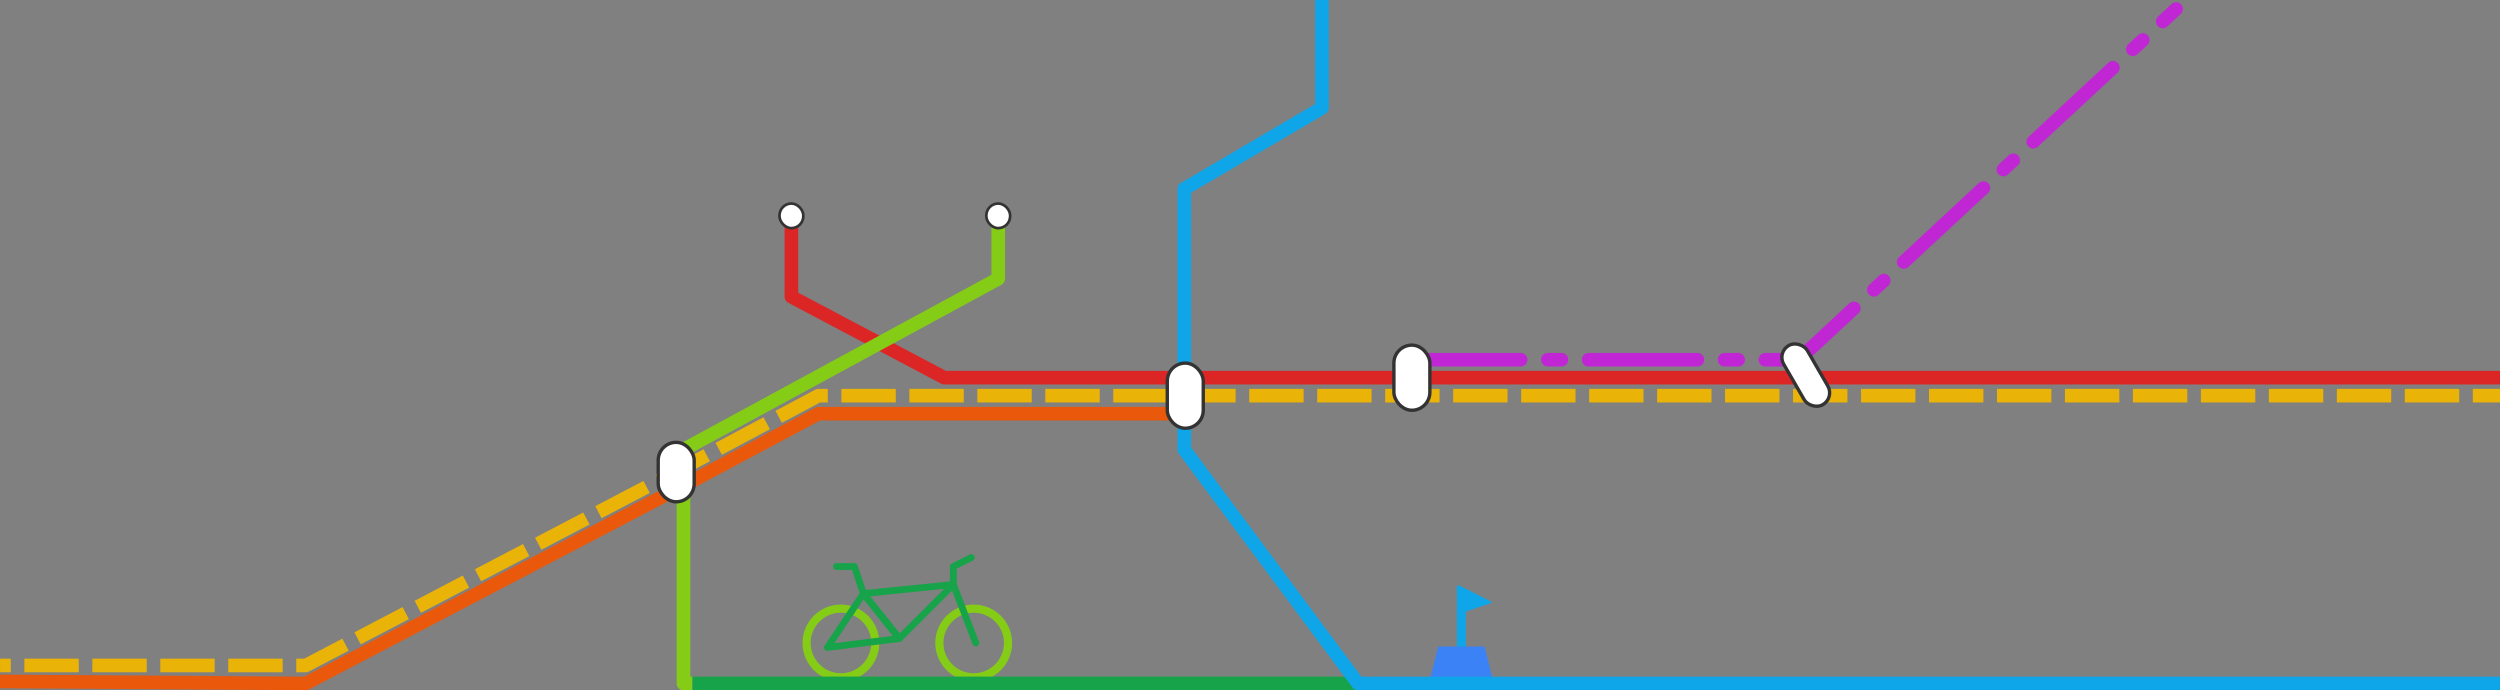 <?xml version="1.0" encoding="UTF-8" standalone="no"?>
<!-- Created with Inkscape (http://www.inkscape.org/) -->

<svg
   width="367.778mm"
   height="101.55mm"
   viewBox="0 0 367.778 101.55"
   version="1.1"
   id="svg1"
   xml:space="preserve"
   inkscape:version="1.3.2 (091e20ef0f, 2023-11-25)"
   sodipodi:docname="Team-bg.svg"
   xmlns:inkscape="http://www.inkscape.org/namespaces/inkscape"
   xmlns:sodipodi="http://sodipodi.sourceforge.net/DTD/sodipodi-0.dtd"
   xmlns="http://www.w3.org/2000/svg"
   xmlns:svg="http://www.w3.org/2000/svg"><rect x="0" y="0" width="367.778" height="101.55" fill="#808080" stroke="none"/><sodipodi:namedview
     id="namedview1"
     pagecolor="#ffffff"
     bordercolor="#999999"
     borderopacity="1"
     inkscape:showpageshadow="0"
     inkscape:pageopacity="0"
     inkscape:pagecheckerboard="0"
     inkscape:deskcolor="#d1d1d1"
     inkscape:document-units="mm"
     showgrid="true"
     inkscape:zoom="2"
     inkscape:cx="429.75"
     inkscape:cy="233.75"
     inkscape:window-width="3840"
     inkscape:window-height="2123"
     inkscape:window-x="0"
     inkscape:window-y="377"
     inkscape:window-maximized="1"
     inkscape:current-layer="layer1"><sodipodi:guide
       position="68.798,437.229"
       orientation="0,793.701"
       id="guide20"
       inkscape:locked="false" /><sodipodi:guide
       position="278.798,437.229"
       orientation="1122.52,0"
       id="guide21"
       inkscape:locked="false" /><sodipodi:guide
       position="278.798,140.229"
       orientation="0,-793.701"
       id="guide22"
       inkscape:locked="false" /><sodipodi:guide
       position="68.798,140.229"
       orientation="-1122.52,0"
       id="guide23"
       inkscape:locked="false" /><inkscape:grid
       id="grid23"
       units="px"
       originx="68.798"
       originy="-140.229"
       spacingx="0.265"
       spacingy="0.265"
       empcolor="#0099e5"
       empopacity="0.302"
       color="#0099e5"
       opacity="0.149"
       empspacing="5"
       dotted="false"
       gridanglex="30"
       gridanglez="30"
       visible="true" /></sodipodi:namedview><defs
     id="defs1" /><g
     inkscape:label="Layer 1"
     inkscape:groupmode="layer"
     id="layer1"
     transform="translate(68.798,-140.229)"><g
       id="g93"
       inkscape:export-filename="bg-attempt.svg"
       inkscape:export-xdpi="300.34"
       inkscape:export-ydpi="300.34"><path
         style="fill:none;stroke:#dc2626;stroke-width:2;stroke-linecap:butt;stroke-linejoin:round;stroke-dasharray:none;stroke-opacity:1"
         d="m 47.625,171.979 -2e-6,11.906 22.49,11.906 H 178.594 l 120.385,1e-5"
         id="path23-2"
         sodipodi:nodetypes="ccccc"
         inkscape:export-filename="bg-attempt.svg"
         inkscape:export-xdpi="300.34"
         inkscape:export-ydpi="300.34" /><path
         style="fill:none;stroke:#ea580c;stroke-width:2;stroke-linecap:butt;stroke-linejoin:miter;stroke-dasharray:none;stroke-opacity:1"
         d="m -68.792,240.47 44.979,0.301 55.562,-29.104 19.844,-10.583 53,-1e-5"
         id="path24-9"
         sodipodi:nodetypes="ccccc" /><ellipse
         style="fill:none;fill-opacity:1;stroke:#84cc16;stroke-width:1.2;stroke-linecap:round;stroke-linejoin:round;stroke-dasharray:none;stroke-dashoffset:0;stroke-opacity:1;paint-order:markers fill stroke"
         id="path86"
         cy="234.818"
         cx="54.912"
         rx="5.052"
         ry="5.052" /><path
         style="fill:none;stroke:#84cc16;stroke-width:2;stroke-linecap:butt;stroke-linejoin:round;stroke-dasharray:none;stroke-opacity:1"
         d="m 33.073,240.771 h -1.323 l 2e-6,-34.396 46.302,-25.135 v -9.26"
         id="path26-2"
         sodipodi:nodetypes="ccccc" /><rect
         style="fill:#ffffff;fill-opacity:1;stroke:#333333;stroke-width:0.4;stroke-linecap:round;stroke-linejoin:round;stroke-dasharray:none;stroke-dashoffset:0;stroke-opacity:1;paint-order:markers fill stroke"
         id="rect91-6-4"
         width="3.505"
         height="3.619"
         x="45.873"
         y="170.17"
         ry="1.761" /><rect
         style="fill:#ffffff;fill-opacity:1;stroke:#333333;stroke-width:0.4;stroke-linecap:round;stroke-linejoin:round;stroke-dasharray:none;stroke-dashoffset:0;stroke-opacity:1;paint-order:markers fill stroke"
         id="rect91-6-4-6"
         width="3.505"
         height="3.619"
         x="76.3"
         y="170.17"
         ry="1.761" /><path
         style="fill:none;stroke:#c026d3;stroke-width:2;stroke-linecap:round;stroke-linejoin:round;stroke-dasharray:16, 4, 2, 4;stroke-dashoffset:0;stroke-opacity:1"
         d="m 138.906,193.146 h 56.885 l 55.548,-51.594"
         id="path27-7"
         sodipodi:nodetypes="ccc" /><ellipse
         style="fill:none;fill-opacity:1;stroke:#84cc16;stroke-width:1.2;stroke-linecap:round;stroke-linejoin:round;stroke-dasharray:none;stroke-dashoffset:0;stroke-opacity:1;paint-order:markers fill stroke"
         id="ellipse90"
         cy="234.818"
         cx="74.444"
         rx="5.052"
         ry="5.052" /><path
         style="fill:none;stroke:#16a34a;stroke-width:2.017;stroke-linecap:butt;stroke-linejoin:miter;stroke-dasharray:none;stroke-opacity:1"
         d="M 130.969,240.771 H 33.073"
         id="path36"
         sodipodi:nodetypes="cc" /><path
         style="fill:#0ea5e9;fill-opacity:1;stroke:none;stroke-width:0.265;stroke-linecap:butt;stroke-linejoin:miter;stroke-dasharray:none;stroke-opacity:1;paint-order:markers stroke fill"
         d="m 146.844,235.479 v -5.292 l 3.44,-1.143 c 0.529,-0.179 0.529,-0.179 0,-0.444 L 146.05,226.434 c -0.529,-0.216 -0.529,0.049 -0.529,0.313 v 8.731 z"
         id="path85"
         sodipodi:nodetypes="cccccccc" /><path
         style="fill:#3b82f6;fill-opacity:1;stroke:#3b82f6;stroke-width:0.265;stroke-linecap:round;stroke-linejoin:round;stroke-dasharray:none;stroke-opacity:1"
         d="m 150.812,240.771 -1.323,-5.292 H 142.875 l -1.323,5.292 z"
         id="path91"
         sodipodi:nodetypes="ccccc" /><path
         style="fill:none;stroke:#0ea5e9;stroke-width:2;stroke-linecap:butt;stroke-linejoin:round;stroke-dasharray:none;stroke-opacity:1"
         d="m 125.677,140.229 v 15.875 l -20.256,11.906 v 38.365 l 25.548,34.396 h 168.01"
         id="path28-0"
         sodipodi:nodetypes="cccccc" /><path
         style="fill:none;stroke:#eab308;stroke-width:2;stroke-linecap:butt;stroke-linejoin:round;stroke-dasharray:8, 2;stroke-dashoffset:4;stroke-opacity:1"
         d="M 298.979,198.438 H 93.927 51.594 l -19.844,10.583 -55.562,29.104 h -44.979"
         id="path29-9"
         sodipodi:nodetypes="cccccc" /><rect
         style="fill:#ffffff;fill-opacity:1;stroke:#333333;stroke-width:0.5;stroke-linecap:round;stroke-linejoin:round;stroke-dasharray:none;stroke-dashoffset:0;stroke-opacity:1;paint-order:markers fill stroke"
         id="rect33"
         width="5.292"
         height="9.583"
         x="102.923"
         y="193.646"
         ry="2.646" /><rect
         style="fill:#ffffff;fill-opacity:1;stroke:#333333;stroke-width:0.5;stroke-linecap:round;stroke-linejoin:round;stroke-dasharray:none;stroke-dashoffset:0;stroke-opacity:1;paint-order:markers fill stroke"
         id="rect35"
         width="4.016"
         height="10.04"
         x="70.764"
         y="262.635"
         ry="2.008"
         transform="rotate(-30)" /><rect
         style="fill:#ffffff;fill-opacity:1;stroke:#333333;stroke-width:0.5;stroke-linecap:round;stroke-linejoin:round;stroke-dasharray:none;stroke-dashoffset:0;stroke-opacity:1;paint-order:markers fill stroke"
         id="rect91"
         width="5.292"
         height="8.746"
         x="28.031"
         y="205.302"
         ry="2.646" /><path
         style="fill:none;stroke:#16a34a;stroke-width:1;stroke-linecap:butt;stroke-linejoin:round;stroke-dasharray:none;stroke-opacity:1"
         d="m 58.219,227.56 5.292,6.596 7.938,-7.938 z"
         id="path87"
         sodipodi:nodetypes="cccc" /><path
         style="fill:none;stroke:#16a34a;stroke-width:1;stroke-linecap:butt;stroke-linejoin:round;stroke-dasharray:none;stroke-opacity:1"
         d="m 58.219,227.542 -5.292,7.938 10.583,-1.323 z"
         id="path88"
         sodipodi:nodetypes="cccc" /><path
         style="fill:none;stroke:#16a34a;stroke-width:1;stroke-linecap:round;stroke-linejoin:round;stroke-dasharray:none;stroke-opacity:1"
         d="m 74.756,234.818 -3.307,-8.599 10e-6,-2.646 2.646,-1.323"
         id="path89"
         sodipodi:nodetypes="cccc" /><path
         style="fill:none;stroke:#16a34a;stroke-width:1;stroke-linecap:round;stroke-linejoin:round;stroke-dasharray:none;stroke-opacity:1"
         d="m 58.219,227.542 -1.323,-3.969 h -2.646"
         id="path90" /><rect
         style="fill:#ffffff;fill-opacity:1;stroke:#333333;stroke-width:0.5;stroke-linecap:round;stroke-linejoin:round;stroke-dasharray:none;stroke-dashoffset:0;stroke-opacity:1;paint-order:markers fill stroke"
         id="rect94"
         width="5.292"
         height="9.583"
         x="136.26"
         y="191"
         ry="2.646" /></g></g><style
     type="text/css"
     id="style3760">
	.st0{fill-rule:evenodd;clip-rule:evenodd;fill:#388344;}
	.st1{fill-rule:evenodd;clip-rule:evenodd;fill:#1F1D21;}
</style><style
     type="text/css"
     id="style3760-9">
	.st0{fill-rule:evenodd;clip-rule:evenodd;fill:#388344;}
	.st1{fill-rule:evenodd;clip-rule:evenodd;fill:#1F1D21;}
</style></svg>
